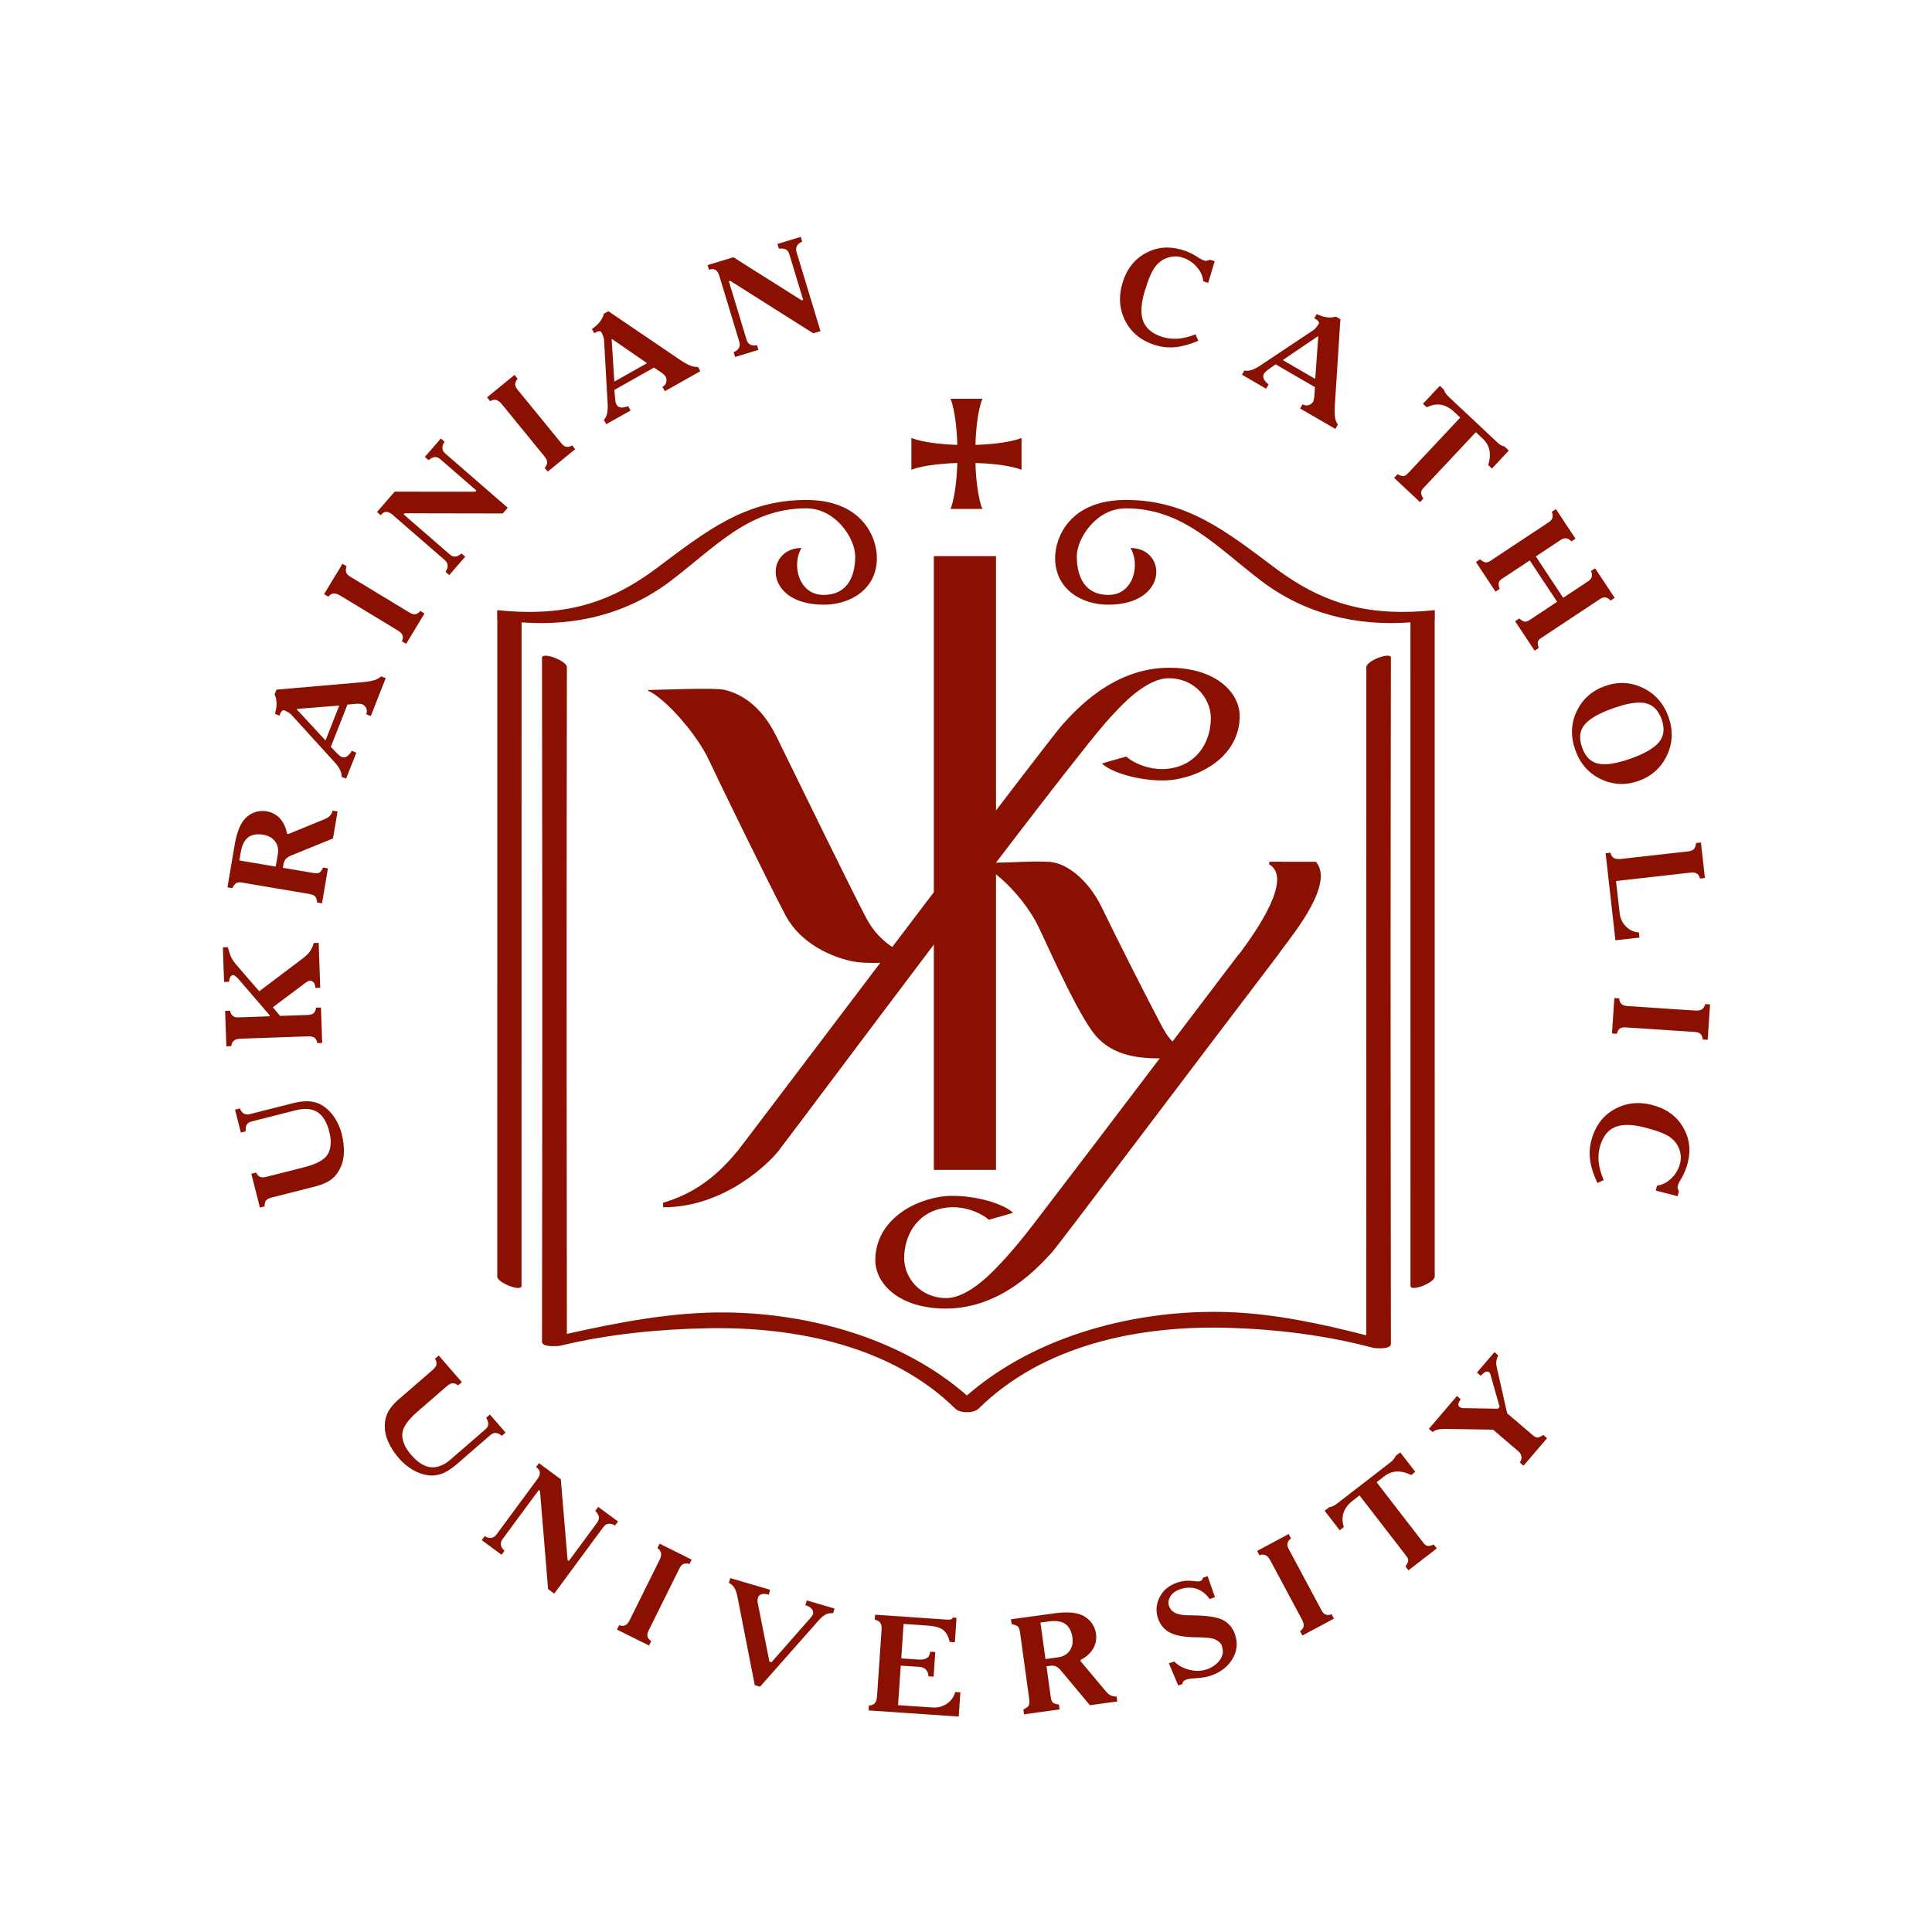 <?xml version="1.0" encoding="utf-8"?>
<!-- Generator: Adobe Illustrator 16.0.3, SVG Export Plug-In . SVG Version: 6.00 Build 0)  -->
<!DOCTYPE svg PUBLIC "-//W3C//DTD SVG 1.1//EN" "http://www.w3.org/Graphics/SVG/1.1/DTD/svg11.dtd">
<svg version="1.1" xmlns="http://www.w3.org/2000/svg" xmlns:xlink="http://www.w3.org/1999/xlink" x="0px" y="0px"
	 width="286.058px" height="286.059px" viewBox="0 0 286.058 286.059" enable-background="new 0 0 286.058 286.059"
	 xml:space="preserve">
<symbol  id="Deleted_Symbol" viewBox="-201.1 -217.78 402.199 435.56">
	<g>
		<g>
			<g>
				<path fill="#8A1002" d="M-23.423,187.322c0,4.554,0,9.107,0,13.667c0,0,6.404-3.036,23.626-3.036
					c17.213,0,23.624,3.036,23.624,3.036c0-4.56,0-9.113,0-13.667c0,0-6.411,2.963-23.624,2.963
					C-17.019,190.285-23.423,187.322-23.423,187.322z"/>
			</g>
		</g>
		<g>
			<g>
				<path fill="#8A1002" d="M-6.636,217.779c4.554,0,9.113,0,13.67,0c0,0-3.037-6.407-3.037-23.626
					c0-17.216,3.037-23.624,3.037-23.624c-4.557,0-9.116,0-13.67,0c0,0,2.966,6.408,2.966,23.624
					C-3.67,211.372-6.636,217.779-6.636,217.779z"/>
			</g>
		</g>
	</g>
	<g>
		<path fill="#8A1002" d="M182.265,105.848c-0.002,2.699-10.547-1.309-10.545-4.002c0.043-41.764-0.068-73.522-0.027-115.285
			c0.049-49.431-0.004-150.564-0.012-171.337c-19.545,5.021-39.902,9.351-59.807,9.962c-38.172,1.173-81.244-9.608-111.141-35.49
			c-0.113-0.098-0.221-0.199-0.333-0.298c-27.948,24.454-67.217,35.16-103.021,35.619c-22.817,0.293-46.112-4.169-68.581-9.197
			c-0.036,40.758-0.072,83.295-0.108,123.951c-0.047,54.301,0.113,159.014,0.111,162.073c-0.002,2.699-10.666,6.697-10.664,4.002
			c0.037-41.781,0.074-77.559,0.111-119.339c0.049-54.302-0.113-171.021-0.111-174.078c0.002-2.434,6.818-1.922,8.088-1.616
			c20.586,4.951,42.197,7.061,63.314,7.438c36.967,0.661,78.402-7.407,105.85-34.487c2.084-2.058,7.943-2.058,10.027,0
			c27.838,27.471,68.93,35.685,106.457,34.679c20.874-0.56,42.342-3.149,62.565-8.55c1.262-0.338,7.828-0.796,7.826,1.615
			c-0.043,41.763-0.084,85.527-0.125,127.29C182.085-6.699,182.269,102.667,182.265,105.848z"/>
		<g>
			<g>
				<g>
					<path fill="#8A1002" d="M-201.041,123.094c-0.002-42.471-0.02-280.994-0.02-282.674c0-2.696,10.4-6.699,10.4-4.002
						c0.002,42.472,0.02,284.996,0.02,286.676C-190.641,125.79-201.039,125.791-201.041,123.094L-201.041,123.094z"/>
				</g>
				<path fill="#8A1002" d="M-68.559,173.539c-26.188,0-42.922-13.369-64.072-29.215c-21.836-16.36-41.563-20.814-68.469-18.064
					v-3.993c26.906-4.382,52.955,0.245,74.371,16.495c19.5,14.796,33.58,31.173,58.215,31.173c12.58,0,20.996-12.831,20.996-20.67
					c0-5.461-1.467-16.461-13.641-16.461c-10.652,0-13.736,12.958-9.404,20.125c-15.707,0-16.55-24.325,9.598-24.325
					c11.197,0,22.73,6.5,22.73,20C-38.234,157.687-44.678,173.539-68.559,173.539z"/>
			</g>
			<g>
				<g>
					<path fill="#8A1002" d="M201.041,123.094c0.002-42.471,0.02-280.994,0.02-282.674c0-2.696-10.4-6.699-10.4-4.002
						c-0.002,42.472-0.02,284.996-0.02,286.676C190.64,125.79,201.039,125.791,201.041,123.094L201.041,123.094z"/>
				</g>
				<path fill="#8A1002" d="M68.559,173.539c26.188,0,42.922-13.369,64.072-29.215c21.836-16.36,41.563-20.814,68.469-18.064v-3.993
					c-26.906-4.382-52.955,0.245-74.371,16.495c-19.5,14.796-33.58,31.173-58.214,31.173c-12.58,0-20.996-12.831-20.996-20.67
					c0-5.461,1.467-16.461,13.641-16.461c10.652,0,13.736,12.958,9.404,20.125c15.707,0,16.55-24.325-9.598-24.325
					c-11.197,0-22.73,6.5-22.73,20C38.234,157.687,44.678,173.539,68.559,173.539z"/>
			</g>
		</g>
	</g>
	<g>
		<g>
			<path fill="#8A1002" d="M87.138,101.554c-24.25,0-40.324-18.495-45.666-24.292C34.499,69.699-105.355-115.84-98.07-105.779
				c-11.042-13.584-21.572-19.043-31.886-22.168l0.052-1.936c26.959,0,46.125,19.854,49.459,24.187
				C-70.075-92.218,15.171,22.168,48.84,64.441c4.869,6.113,9.556,12.202,14.879,17.783c2.116,2.219,13.231,14.829,23.253,14.829
				c11,0,18.041-8.601,18.041-17.125c0-9.25-5-18.875-15.874-21.292c-10.329-2.295-18.829,3.198-20.417,4.834
				c0,0-10.435-2.932-10.441-3.027c5.941-5.307,22.046-8.422,31.524-6.807c14.667,2.5,27.585,12.292,27.585,27.167
				C117.39,90.814,107.305,101.554,87.138,101.554z"/>
		</g>
		<g>
			<path fill="#8A1002" d="M-42.657-6.033c-6.437,12.1-29.052,58.514-38.711,78.215c-6.494,13.247-15.351,18.282-22.071,19.875
				c-4.617,1.094-27.462-0.018-32.876-0.036v-0.363c6.938-2.932,20.762-18.272,26.12-29.862
				c3.605-7.799,25.234-52.141,32.741-66.354c7.467-14.138,23.875-19.281,30.834-20.138c5.532-0.681,11.451-0.17,17.008-0.17
				c1.168,0,2.369,0.042,3.583,0.096v3.53C-32.984-18.263-38.729-13.418-42.657-6.033z"/>
		</g>
		<g>
			<path fill="#8A1002" d="M96.325-63.527c-1.831,0.73-3.604,1.634-5.311,2.756c-3.792,2.492-5.721,6.113-7.777,10.01
				c-4.755,9.014-18.16,35.273-25.104,49.696c-4.606,9.567-13.584,18.899-22.672,19.372c-10.66,0.555-21.579-1.121-32.144,0
				C8.369,17.771,21.87,7.203,30.021-7.443c2.578-4.635,15.602-35.188,24.188-47.038C64.63-68.867,83.293-65.73,96.325-65.73
				V-63.527z"/>
		</g>
		<polygon fill="#8A1002" points="12.862,-113.829 -13.804,-113.829 -13.804,149.45 12.862,149.45 		"/>
		<path fill="#8A1002" d="M-21.743-126.341"/>
		<path fill="#8A1002" d="M-61.987,57.179"/>
		<path fill="#8A1002" d="M60.219,92.771"/>
		<path fill="#8A1002" d="M150.097,18.322l-20.041,0.018v-1.122c10.209-5.874-5.072-28.126-13.025-38.667h-0.139
			c-26.52-34.922-64.872-85.61-87.249-114.763c-4.759-6.199-9.556-12.202-14.879-17.782c-2.116-2.219-13.231-14.83-23.253-14.83
			c-11,0-18.041,8.602-18.041,17.125c0,9.25,5,18.875,15.874,21.292c10.329,2.296,18.829-3.198,20.417-4.833
			c0,0,10.435,2.932,10.441,3.027c-5.941,5.307-22.046,8.422-31.524,6.806c-14.667-2.5-27.585-12.292-27.585-27.167
			c0-10.01,10.085-20.75,30.252-20.75c24.25,0,40.324,18.495,45.666,24.292c2.604,2.823,62.609,82.528,96.955,127.583h-0.057
			c0.82,1.096,1.506,2.019,2.021,2.723C140.804-12.08,158.083,9.051,150.097,18.322z"/>
	</g>
</symbol>
<g id="Шар_1">
	<g id="Новий_символ_3_1_">
		<g id="Новий_символ_2">
			<g id="Новий_символ_5_">
			</g>
			<g id="Новий_символ_2_">
			</g>
			<g id="Новий_символ_1_">
			</g>
			<g id="Новий_символ_6_">
			</g>
			<g id="Новий_символ_7_">
			</g>
			<g id="Новий_символ_3_">
			</g>
			<g id="Новий_символ">
			</g>
		</g>
		<g>
			<g>
				<path fill="#8A1002" d="M140.738,75.354c1.572,0,3.146,0,4.719,0c0,0-0.885-1.879-1.027-6.799
					c4.939,0.137,6.824,1.002,6.824,1.002c0-1.571,0-3.144,0-4.717c0,0-1.887,0.887-6.824,1.027
					c0.141-4.939,1.027-6.823,1.027-6.823c-1.572,0-3.146,0-4.719,0c0,0,0.867,1.884,1.004,6.822
					c-4.922-0.143-6.799-1.026-6.799-1.026c0,1.573,0,3.146,0,4.717c0,0,1.877-0.862,6.799-1.001
					C141.602,73.475,140.738,75.354,140.738,75.354z"/>
				<path fill="#8A1002" d="M202.303,98.77c0.016,14.416-0.023,25.379-0.01,39.794c0.018,17.063,0,51.972-0.004,59.142
					c-6.746-1.732-13.773-3.228-20.645-3.438c-13.176-0.404-28.043,3.317-38.363,12.251c-0.039,0.033-0.076,0.068-0.113,0.103
					c-9.648-8.441-23.203-12.137-35.561-12.295c-7.877-0.102-15.918,1.439-23.674,3.175c-0.012-14.068-0.025-28.752-0.037-42.785
					c-0.016-18.744,0.039-54.889,0.039-55.944c-0.002-0.932-3.682-2.312-3.682-1.381c0.014,14.422,0.025,26.771,0.039,41.193
					c0.016,18.743-0.039,59.032-0.039,60.088c0,0.84,2.354,0.663,2.791,0.558c7.107-1.709,14.566-2.438,21.855-2.567
					c12.76-0.229,27.063,2.557,36.537,11.904c0.719,0.71,2.742,0.71,3.461,0c9.609-9.482,23.793-12.317,36.746-11.971
					c7.205,0.193,14.617,1.088,21.598,2.951c0.436,0.117,2.701,0.275,2.701-0.557c-0.016-14.416-0.029-29.522-0.043-43.938
					c-0.02-18.813,0.043-56.564,0.043-57.662C205.941,96.457,202.303,97.84,202.303,98.77z"/>
				<path fill="#8A1002" d="M99.285,86.027c6.73-5.107,11.592-10.76,20.094-10.76c4.344,0,7.248,4.429,7.248,7.135
					c0,1.885-0.506,5.682-4.709,5.682c-3.676,0-4.74-4.473-3.246-6.946c-5.422,0-5.713,8.396,3.313,8.396
					c3.865,0,7.848-2.244,7.848-6.904c0-3.135-2.225-8.606-10.469-8.606c-9.039,0-14.814,4.614-22.115,10.084
					c-7.537,5.647-14.348,7.185-23.635,6.235v1.379c0.008,0.001,0.014,0.002,0.021,0.003c-0.002,15.388-0.008,96.708-0.008,97.284
					c0,0.931,3.59,2.313,3.59,1.381c0.002-13.92,0.006-90.09,0.008-98.24C85.215,92.747,92.855,90.906,99.285,86.027z"/>
				<path fill="#8A1002" d="M212.443,90.343c-9.287,0.949-16.096-0.588-23.633-6.235c-7.301-5.47-13.078-10.084-22.117-10.084
					c-8.242,0-10.467,5.472-10.467,8.606c0,4.66,3.98,6.904,7.846,6.904c9.025,0,8.734-8.396,3.313-8.396
					c1.496,2.474,0.432,6.946-3.246,6.946c-4.201,0-4.707-3.797-4.707-5.682c0-2.706,2.904-7.135,7.246-7.135
					c8.504,0,13.363,5.652,20.096,10.76c6.428,4.879,14.068,6.72,22.061,6.122c0,8.15,0.006,84.32,0.006,98.24
					c0,0.932,3.59-0.45,3.59-1.381c0-0.576-0.006-81.896-0.006-97.284c0.006-0.001,0.014-0.002,0.02-0.003V90.343z"/>
				<path fill="#8A1002" d="M128.305,136.008c-2.223-4.177-10.027-20.198-13.361-26.998c-2.242-4.573-5.299-6.311-7.619-6.86
					c-1.594-0.378-9.48,0.006-11.348,0.012v0.126c2.395,1.012,7.166,6.307,9.016,10.308c1.244,2.692,8.711,17.998,11.301,22.904
					c2.578,4.88,8.242,6.655,10.645,6.95c1.104,0.137,2.252,0.133,3.395,0.107c-11.646,15.367-22.375,29.565-21.154,27.881
					c-3.813,4.689-7.447,6.573-11.006,7.652l0.018,0.668c9.305,0,15.92-6.853,17.072-8.349c2.025-2.634,12.332-16.426,23.002-30.547
					v33.354h9.205v-43.768c1.967,1.581,4.264,4.064,5.922,7.045c0.891,1.6,5.387,12.146,8.35,16.236
					c2.488,3.436,6.34,3.976,9.965,3.982c-6.742,8.889-13.654,17.988-18.443,24.229c-1.643,2.14-3.299,4.212-5.137,6.138
					c-0.73,0.767-4.566,5.119-8.025,5.119c-3.797,0-6.229-2.969-6.229-5.911c0-3.192,1.727-6.515,5.48-7.35
					c3.564-0.792,6.498,1.104,7.047,1.669c0,0,3.602-1.013,3.604-1.045c-2.051-1.832-7.609-2.907-10.881-2.35
					c-5.063,0.863-9.521,4.243-9.521,9.378c0,3.455,3.48,7.162,10.441,7.162c8.371,0,13.92-6.384,15.764-8.385
					c0.898-0.975,21.611-28.487,33.467-44.039h-0.02c0.283-0.379,0.52-0.697,0.697-0.94c1.682-2.294,7.646-9.588,4.891-12.788
					l-6.918-0.006v0.387c3.523,2.028-1.752,9.709-4.496,13.348h-0.049c-2.941,3.875-6.309,8.313-9.775,12.885
					c-0.787-0.782-1.303-1.747-1.842-2.767c-1.641-3.111-6.268-12.176-8.664-17.154c-1.59-3.303-4.689-6.523-7.826-6.687
					c-2.582-0.135-5.205,0.104-7.801,0.13v-0.005c4.861-6.376,9.287-12.119,12.418-16.05c1.682-2.11,3.299-4.212,5.137-6.139
					c0.73-0.766,4.566-5.119,8.025-5.119c3.797,0,6.229,2.969,6.229,5.911c0,3.193-1.727,6.516-5.48,7.35
					c-3.564,0.793-6.498-1.104-7.047-1.668c0,0-3.602,1.012-3.604,1.045c2.051,1.831,7.609,2.907,10.881,2.35
					c5.063-0.863,9.521-4.243,9.521-9.378c0-3.455-3.48-7.162-10.441-7.162c-8.371,0-13.92,6.384-15.764,8.385
					c-0.641,0.696-4.545,5.761-9.875,12.747V82.338h-9.205V132.1c-2.021,2.664-4.094,5.396-6.154,8.113
					C130.572,139.201,129.275,137.833,128.305,136.008z"/>
			</g>
			<g>
				<path fill="#8A1002" d="M64.961,200.7l3.42,3.943l-0.553,0.479c-0.265-0.203-0.521-0.308-0.771-0.317s-0.549,0.137-0.896,0.438
					l-4.369,3.788c-1.472,1.276-2.216,2.4-2.231,3.373c-0.016,0.973,0.422,1.974,1.315,3.004c0.978,1.126,1.946,1.738,2.907,1.835
					s1.953-0.297,2.975-1.184l5.09-4.412c0.285-0.248,0.436-0.504,0.447-0.769c0.013-0.264-0.09-0.584-0.308-0.959l0.552-0.479
					l2.316,2.672l-0.552,0.479c-0.321-0.267-0.618-0.409-0.892-0.425c-0.274-0.016-0.549,0.095-0.825,0.334l-5.028,4.359
					c-0.816,0.689-1.57,1.151-2.264,1.385c-0.691,0.234-1.389,0.288-2.088,0.161c-0.759-0.131-1.484-0.405-2.176-0.821
					s-1.326-0.946-1.903-1.592c-0.753-0.869-1.313-1.737-1.68-2.604s-0.521-1.72-0.462-2.561c0.034-0.725,0.227-1.375,0.577-1.952
					c0.351-0.576,0.827-1.125,1.431-1.648l5.074-4.399c0.337-0.292,0.523-0.563,0.56-0.81s-0.037-0.527-0.218-0.84L64.961,200.7z"/>
				<path fill="#8A1002" d="M79.797,216.636l3.239,2.391l0.999,11.957l0.188,0.139l4.193-5.681c0.217-0.294,0.3-0.581,0.251-0.861
					c-0.05-0.28-0.226-0.574-0.528-0.881l0.434-0.587l2.932,2.163l-0.434,0.588c-0.375-0.209-0.708-0.291-0.998-0.245
					s-0.539,0.211-0.748,0.494l-7.264,9.844l-0.909-0.67l-1.201-14.552l-0.171-0.126l-5.361,7.264
					c-0.209,0.283-0.296,0.568-0.26,0.855c0.035,0.287,0.214,0.583,0.536,0.887l-0.434,0.588l-2.931-2.163l0.434-0.587
					c0.375,0.209,0.707,0.291,0.998,0.244c0.289-0.046,0.539-0.211,0.748-0.494l6.096-8.26c0.253-0.368,0.359-0.692,0.32-0.973
					c-0.039-0.282-0.227-0.529-0.563-0.744L79.797,216.636z"/>
				<path fill="#8A1002" d="M97.66,228.562l4.752,2.358l-0.324,0.654c-0.33-0.103-0.621-0.108-0.873-0.014
					c-0.253,0.093-0.473,0.343-0.658,0.75l-4.475,9.013c-0.217,0.406-0.286,0.738-0.208,0.995c0.078,0.258,0.261,0.481,0.548,0.668
					l-0.324,0.654l-4.752-2.358l0.325-0.654c0.305,0.121,0.588,0.133,0.851,0.037c0.262-0.096,0.494-0.351,0.699-0.762l4.475-9.014
					c0.186-0.406,0.24-0.741,0.166-1.005c-0.076-0.264-0.251-0.487-0.525-0.668L97.66,228.562z"/>
				<path fill="#8A1002" d="M108.121,233.662l5.91,1.723l-0.216,0.74c-0.405-0.132-0.753-0.159-1.041-0.082
					c-0.289,0.078-0.476,0.26-0.559,0.545c-0.034,0.117-0.052,0.256-0.056,0.417c-0.002,0.161,0.019,0.319,0.063,0.472l1.702,8.548
					l0.307,0.089l5.741-6.526c0.135-0.158,0.229-0.278,0.283-0.361c0.053-0.083,0.094-0.169,0.12-0.261
					c0.075-0.259,0.012-0.51-0.19-0.753c-0.204-0.242-0.517-0.425-0.939-0.548l0.205-0.701l4.11,1.199l-0.204,0.701
					c-0.432-0.042-0.806,0.022-1.121,0.191c-0.315,0.169-0.648,0.448-0.999,0.839l-8.706,9.846l-0.777-0.227l-2.586-13.202
					c-0.129-0.573-0.286-0.999-0.471-1.278c-0.186-0.279-0.445-0.503-0.781-0.671L108.121,233.662z"/>
				<path fill="#8A1002" d="M129.571,239.078l10.521,0.719c0.326,0.022,0.555,0.014,0.685-0.024
					c0.131-0.039,0.236-0.129,0.317-0.273l0.531,0.037l-0.247,3.623l-0.765-0.052c-0.175-0.785-0.484-1.365-0.928-1.741
					c-0.444-0.376-1.227-0.602-2.346-0.679l-3.549-0.243l-0.349,5.101l2.359,0.161c0.637,0.057,1.106-0.007,1.411-0.194
					c0.305-0.186,0.473-0.505,0.504-0.957l0.765,0.052l-0.249,3.644l-0.765-0.052c-0.014-0.428-0.138-0.76-0.37-0.996
					s-0.548-0.368-0.944-0.396l-2.784-0.19l-0.399,5.85l5.101,0.349c0.779,0.053,1.486-0.132,2.119-0.557
					c0.635-0.424,1.048-1.002,1.24-1.735l0.766,0.053l-0.245,3.583l-13.347-0.912l0.049-0.729c0.356-0.003,0.634-0.103,0.832-0.299
					c0.199-0.196,0.32-0.517,0.365-0.961l0.686-10.04c0.017-0.446-0.061-0.773-0.231-0.981s-0.433-0.352-0.782-0.43L129.571,239.078
					z"/>
				<path fill="#8A1002" d="M149.685,239.758l6.204-0.855c1.575-0.217,2.802-0.209,3.681,0.024c0.878,0.234,1.572,0.698,2.084,1.392
					c0.162,0.237,0.296,0.485,0.403,0.743s0.18,0.521,0.217,0.79c0.118,0.857-0.034,1.626-0.456,2.305
					c-0.423,0.68-1.029,1.217-1.82,1.613l0.006,0.204l3.681,4.387c0.243,0.308,0.492,0.526,0.746,0.655
					c0.254,0.128,0.553,0.19,0.896,0.184l0.1,0.723l-4.052,0.559l-4.327-5.179c-0.222-0.256-0.448-0.443-0.68-0.562
					s-0.572-0.146-1.022-0.084l-0.4,0.055l0.618,4.482c0.066,0.482,0.184,0.787,0.352,0.914c0.168,0.127,0.456,0.217,0.865,0.27
					l0.1,0.723l-5.255,0.725l-0.1-0.724c0.418-0.194,0.679-0.38,0.783-0.559s0.134-0.482,0.089-0.914l-1.375-9.969
					c-0.057-0.415-0.163-0.694-0.319-0.836c-0.156-0.142-0.462-0.257-0.918-0.344L149.685,239.758z M154.052,240.241l0.745,5.407
					l1.857-0.256c0.76-0.104,1.332-0.426,1.717-0.964c0.384-0.538,0.522-1.202,0.413-1.992c-0.142-0.923-0.487-1.582-1.036-1.977
					c-0.549-0.395-1.353-0.527-2.409-0.395L154.052,240.241z"/>
				<path fill="#8A1002" d="M178.805,233.363l1.083,3.125l-0.784,0.272c-0.517-0.751-1.157-1.255-1.923-1.513
					c-0.766-0.257-1.591-0.232-2.477,0.075c-0.698,0.242-1.188,0.619-1.468,1.131c-0.281,0.513-0.311,1.002-0.088,1.469
					c0.186,0.451,0.527,0.773,1.022,0.966s1.163,0.288,2.003,0.282c2.422,0.005,4.059,0.239,4.911,0.702
					c0.852,0.463,1.441,1.168,1.77,2.113c0.443,1.278,0.319,2.492-0.372,3.64c-0.691,1.149-1.735,1.965-3.131,2.449
					c-0.309,0.107-0.61,0.19-0.905,0.25s-1.013,0.136-2.152,0.231c-0.375,0.044-0.667,0.124-0.875,0.239
					c-0.208,0.115-0.321,0.276-0.34,0.483c-0.009,0.018-0.013,0.029-0.01,0.036c0.002,0.006,0.005,0.016,0.01,0.029l-0.624,0.216
					l-1.385-3.278l0.785-0.272c0.597,0.595,1.352,1.005,2.265,1.233s1.779,0.199,2.598-0.085c0.577-0.2,1.071-0.497,1.484-0.89
					c0.412-0.393,0.684-0.834,0.814-1.324c0.045-0.173,0.057-0.366,0.035-0.581c-0.021-0.214-0.068-0.445-0.139-0.693
					c-0.063-0.179-0.183-0.352-0.36-0.519c-0.179-0.167-0.401-0.312-0.669-0.434c-0.259-0.096-0.568-0.165-0.928-0.205
					c-0.36-0.04-0.941-0.071-1.746-0.092c-1.729-0.002-3.033-0.219-3.912-0.651c-0.879-0.432-1.489-1.141-1.83-2.125
					c-0.363-1.048-0.293-2.089,0.213-3.124c0.506-1.034,1.369-1.763,2.591-2.187c0.402-0.14,0.803-0.228,1.203-0.267
					c0.4-0.038,0.844-0.027,1.33,0.033c0.447,0.074,0.768,0.067,0.962-0.022c0.195-0.089,0.313-0.248,0.354-0.477L178.805,233.363z"
					/>
				<path fill="#8A1002" d="M186.131,229.636l4.676-2.503l0.345,0.644c-0.274,0.208-0.447,0.443-0.518,0.703
					c-0.07,0.26,0.006,0.583,0.229,0.971l4.749,8.872c0.205,0.412,0.435,0.661,0.69,0.747c0.255,0.086,0.543,0.066,0.862-0.059
					l0.345,0.644l-4.677,2.503l-0.345-0.644c0.275-0.178,0.449-0.402,0.523-0.671c0.073-0.269,0.001-0.606-0.216-1.012l-4.75-8.872
					c-0.223-0.387-0.464-0.626-0.723-0.718c-0.258-0.092-0.541-0.078-0.848,0.04L186.131,229.636z"/>
				<path fill="#8A1002" d="M196.129,223.688l0.675-0.521c0.212-0.027,0.412-0.088,0.6-0.182s0.405-0.236,0.652-0.427l7.688-5.939
					c0.222-0.154,0.402-0.315,0.542-0.483c0.14-0.167,0.267-0.363,0.38-0.588l0.658-0.508l2.232,2.89l-0.607,0.469
					c-0.755-0.374-1.467-0.546-2.135-0.517c-0.669,0.029-1.295,0.27-1.88,0.721l-1.112,0.859l6.921,8.959
					c0.195,0.276,0.41,0.431,0.643,0.465s0.535-0.033,0.907-0.202l0.447,0.578l-4.198,3.243l-0.446-0.578
					c0.263-0.357,0.399-0.638,0.412-0.844c0.012-0.205-0.086-0.442-0.293-0.709l-6.921-8.959l-0.944,0.729
					c-0.708,0.547-1.176,1.144-1.403,1.789c-0.229,0.646-0.22,1.371,0.023,2.174l-0.607,0.469L196.129,223.688z"/>
				<path fill="#8A1002" d="M211.556,211.568l4.166-4.875l0.556,0.475c-0.209,0.307-0.324,0.545-0.344,0.715
					c-0.021,0.169,0.025,0.302,0.139,0.399c0.082,0.071,0.182,0.127,0.296,0.169c0.115,0.042,0.241,0.057,0.378,0.042l5.051,0.085
					l0.235-0.275l-1.272-4.506c-0.072-0.249-0.12-0.401-0.143-0.458c-0.022-0.057-0.05-0.098-0.08-0.125
					c-0.165-0.141-0.346-0.174-0.543-0.1c-0.197,0.075-0.448,0.271-0.755,0.587l-0.556-0.475l2.588-3.028l0.556,0.475
					c-0.149,0.321-0.241,0.616-0.276,0.885c-0.034,0.27-0.014,0.567,0.063,0.895l1.544,6.812l3.794,3.242
					c0.288,0.246,0.529,0.359,0.725,0.339s0.473-0.147,0.833-0.381l0.555,0.475l-3.487,4.081l-0.556-0.475
					c0.201-0.277,0.284-0.561,0.249-0.853c-0.036-0.292-0.167-0.544-0.395-0.757l-3.81-3.255l-6.95-0.112
					c-0.53-0.004-0.94,0.028-1.23,0.098c-0.291,0.069-0.544,0.189-0.761,0.359L211.556,211.568z"/>
			</g>
			<g>
				<g>
					<path fill="#8A1002" d="M38.483,178.799l-1.271-5.011l0.708-0.18c0.145,0.297,0.326,0.505,0.545,0.624s0.551,0.122,0.996,0.008
						l5.605-1.422c1.888-0.479,3.058-1.146,3.511-2.001c0.452-0.855,0.513-1.937,0.181-3.246c-0.363-1.432-0.951-2.404-1.766-2.916
						c-0.813-0.512-1.875-0.602-3.188-0.269l-6.527,1.657c-0.367,0.093-0.616,0.254-0.746,0.483
						c-0.131,0.229-0.184,0.558-0.158,0.987l-0.708,0.18l-0.862-3.395l0.709-0.18c0.166,0.379,0.367,0.636,0.604,0.771
						c0.237,0.136,0.532,0.159,0.887,0.069l6.449-1.637c1.039-0.249,1.921-0.324,2.644-0.225c0.724,0.1,1.368,0.36,1.937,0.782
						c0.617,0.453,1.141,1.017,1.569,1.691s0.757,1.426,0.98,2.254c0.28,1.104,0.388,2.122,0.325,3.052
						c-0.064,0.931-0.313,1.755-0.744,2.475c-0.356,0.627-0.821,1.119-1.395,1.475c-0.572,0.356-1.244,0.632-2.019,0.828
						l-6.509,1.652c-0.433,0.109-0.721,0.267-0.865,0.47c-0.143,0.203-0.204,0.484-0.184,0.841L38.483,178.799z"/>
					<path fill="#8A1002" d="M33.516,154.924l-0.186-5.25l0.73-0.026c0.065,0.335,0.2,0.591,0.402,0.767s0.526,0.249,0.972,0.219
						l4.501-0.159l-0.005-0.147l-4.551-5.287c-0.183-0.205-0.351-0.368-0.505-0.489c-0.152-0.122-0.29-0.18-0.412-0.176
						c-0.147,0.02-0.27,0.115-0.365,0.288s-0.158,0.407-0.188,0.703l-0.73,0.026l-0.181-5.124l0.729-0.026
						c0.217,0.767,0.401,1.299,0.555,1.596c0.152,0.297,0.355,0.597,0.609,0.897l3.492,4.036l6.07-4.584
						c0.674-0.488,1.139-0.909,1.397-1.263c0.259-0.354,0.46-0.787,0.604-1.298l0.729-0.026l0.234,6.643l-0.73,0.025
						c-0.001-0.436-0.134-0.751-0.398-0.947c-0.264-0.194-0.587-0.151-0.97,0.129l-4.927,3.693l1.082,1.277l4.016-0.141
						c0.459-0.002,0.785-0.098,0.974-0.288c0.19-0.189,0.299-0.454,0.327-0.792l0.73-0.026l0.185,5.251l-0.729,0.025
						c-0.039-0.322-0.162-0.575-0.372-0.757s-0.544-0.266-1.003-0.25l-10.058,0.354c-0.445,0.03-0.767,0.14-0.963,0.33
						c-0.196,0.19-0.309,0.447-0.338,0.772L33.516,154.924z"/>
					<path fill="#8A1002" d="M33.678,131.383l1.035-6.116c0.263-1.553,0.637-2.709,1.122-3.47c0.485-0.759,1.136-1.277,1.95-1.553
						c0.275-0.082,0.551-0.135,0.83-0.159c0.278-0.024,0.551-0.014,0.817,0.031c0.854,0.145,1.542,0.518,2.063,1.12
						c0.522,0.602,0.854,1.336,0.996,2.202l0.196,0.055l5.284-2.166c0.367-0.138,0.648-0.308,0.848-0.509s0.346-0.466,0.443-0.792
						l0.72,0.122l-0.677,3.995l-6.232,2.54c-0.311,0.133-0.557,0.291-0.738,0.474s-0.311,0.497-0.386,0.94l-0.067,0.396l4.461,0.755
						c0.48,0.082,0.807,0.062,0.978-0.059c0.171-0.121,0.343-0.366,0.516-0.737l0.72,0.122l-0.877,5.18l-0.72-0.122
						c-0.061-0.452-0.161-0.755-0.3-0.907s-0.42-0.271-0.845-0.357l-9.921-1.68c-0.414-0.07-0.712-0.052-0.895,0.052
						c-0.182,0.105-0.383,0.36-0.603,0.765L33.678,131.383z M35.441,127.402l5.381,0.911l0.311-1.831
						c0.127-0.749-0.009-1.385-0.407-1.91c-0.397-0.523-0.991-0.853-1.778-0.985c-0.922-0.142-1.654-0.013-2.195,0.388
						c-0.541,0.401-0.906,1.12-1.096,2.158L35.441,127.402z"/>
					<path fill="#8A1002" d="M50.57,115.019c0.033-0.305-0.031-0.628-0.194-0.973c-0.163-0.343-0.394-0.688-0.694-1.033l-6.499-7.14
						c-0.133-0.143-0.284-0.267-0.454-0.371c-0.169-0.104-0.371-0.21-0.605-0.318c-0.15-0.06-0.292-0.013-0.425,0.139
						c-0.132,0.152-0.237,0.364-0.315,0.636l-0.68-0.268c0.174-0.551,0.257-1.066,0.249-1.546c-0.007-0.479-0.105-0.922-0.294-1.329
						l0.277-0.707l12.371-1.07c0.809-0.06,1.46-0.154,1.955-0.285c0.494-0.13,0.884-0.335,1.169-0.616l0.68,0.268l-2.211,5.615
						l-0.68-0.268c0.136-0.309,0.138-0.607,0.003-0.895c-0.134-0.287-0.352-0.49-0.654-0.609c-0.05-0.02-0.15-0.033-0.301-0.039
						s-0.268-0.011-0.354-0.015l-1.467,0.125l-2.466,6.263l0.913,0.949c0.45,0.48,0.85,0.675,1.197,0.585s0.68-0.405,0.994-0.947
						l0.68,0.268l-1.516,3.848L50.57,115.019z M43.947,105.04l4.189,4.53l0.076,0.03l2.01-5.104l-0.057-0.022l-6.188,0.489
						L43.947,105.04z"/>
					<path fill="#8A1002" d="M47.986,87.97l2.723-4.494l0.625,0.379c-0.129,0.316-0.156,0.604-0.084,0.862
						c0.073,0.258,0.305,0.497,0.693,0.716l8.605,5.215c0.387,0.25,0.711,0.348,0.973,0.293c0.264-0.055,0.499-0.216,0.709-0.484
						l0.625,0.378l-2.723,4.494l-0.625-0.378c0.145-0.291,0.18-0.57,0.104-0.837c-0.074-0.268-0.309-0.521-0.702-0.759l-8.606-5.215
						c-0.389-0.219-0.718-0.303-0.986-0.252c-0.268,0.051-0.503,0.205-0.705,0.46L47.986,87.97z"/>
					<path fill="#8A1002" d="M55.82,75.808l2.615-3.011l11.949,0.01l0.152-0.175l-5.33-4.63c-0.275-0.239-0.555-0.346-0.836-0.321
						c-0.282,0.025-0.587,0.175-0.915,0.449l-0.552-0.479l2.366-2.724l0.552,0.479c-0.236,0.354-0.342,0.677-0.317,0.969
						s0.17,0.552,0.435,0.783l9.237,8.022l-0.733,0.844l-14.542-0.026l-0.139,0.16l6.816,5.92c0.266,0.231,0.542,0.341,0.829,0.329
						c0.287-0.011,0.595-0.164,0.922-0.458l0.551,0.479l-2.365,2.724l-0.552-0.479c0.235-0.354,0.342-0.677,0.317-0.968
						c-0.025-0.291-0.17-0.552-0.436-0.783l-7.75-6.731c-0.347-0.282-0.661-0.415-0.943-0.4c-0.282,0.016-0.543,0.182-0.78,0.497
						L55.82,75.808z"/>
					<path fill="#8A1002" d="M72.113,58.833l4.069-3.323l0.462,0.566c-0.227,0.255-0.35,0.517-0.367,0.784
						c-0.018,0.268,0.12,0.57,0.414,0.907l6.365,7.794c0.279,0.365,0.553,0.566,0.818,0.602c0.266,0.037,0.541-0.037,0.828-0.219
						l0.463,0.566l-4.069,3.323l-0.462-0.566c0.233-0.226,0.359-0.477,0.378-0.754c0.019-0.277-0.117-0.594-0.408-0.95l-6.365-7.794
						c-0.293-0.336-0.575-0.526-0.845-0.567s-0.543,0.024-0.819,0.198L72.113,58.833z"/>
					<path fill="#8A1002" d="M89.406,62.172c0.218-0.216,0.372-0.508,0.463-0.877c0.09-0.369,0.129-0.783,0.113-1.24l-0.539-9.64
						c-0.012-0.195-0.051-0.386-0.117-0.574c-0.065-0.188-0.155-0.397-0.27-0.628c-0.079-0.142-0.219-0.195-0.417-0.161
						s-0.413,0.132-0.646,0.293l-0.358-0.636c0.482-0.318,0.872-0.666,1.169-1.042c0.296-0.376,0.499-0.782,0.609-1.217l0.662-0.373
						l10.273,6.974c0.664,0.464,1.229,0.802,1.695,1.012c0.467,0.211,0.898,0.298,1.297,0.259l0.358,0.637l-5.258,2.961
						l-0.358-0.636c0.301-0.154,0.49-0.384,0.566-0.692c0.078-0.307,0.037-0.603-0.123-0.885c-0.026-0.047-0.096-0.121-0.209-0.22
						c-0.112-0.1-0.201-0.178-0.266-0.235l-1.217-0.828l-5.864,3.303l0.109,1.312c0.047,0.657,0.233,1.06,0.561,1.21
						s0.782,0.114,1.368-0.107l0.359,0.636l-3.604,2.03L89.406,62.172z M90.563,50.251l0.393,6.159l0.041,0.071l4.779-2.692
						l-0.029-0.053l-5.11-3.525L90.563,50.251z"/>
					<path fill="#8A1002" d="M104.77,39.246l3.816-1.155l10.107,6.375l0.223-0.067l-2.045-6.757
						c-0.105-0.35-0.285-0.589-0.537-0.717s-0.59-0.164-1.014-0.107l-0.211-0.699l3.453-1.045l0.212,0.699
						c-0.388,0.174-0.649,0.391-0.784,0.65c-0.135,0.26-0.15,0.558-0.049,0.895l3.543,11.71l-1.07,0.324l-12.293-7.77l-0.202,0.062
						l2.614,8.641c0.102,0.337,0.277,0.577,0.527,0.72c0.248,0.144,0.59,0.179,1.023,0.104l0.211,0.699l-3.453,1.044l-0.212-0.699
						c0.388-0.174,0.649-0.391,0.784-0.651c0.135-0.259,0.15-0.558,0.049-0.895l-2.973-9.826c-0.143-0.423-0.338-0.703-0.585-0.84
						s-0.556-0.136-0.925,0.004L104.77,39.246z"/>
					<path fill="#8A1002" d="M177.021,49.516l0.399,0.946c-1.276,0.535-2.409,0.849-3.398,0.941c-0.99,0.091-1.949-0.001-2.879-0.28
						c-2.103-0.629-3.604-1.817-4.506-3.563c-0.901-1.745-1.049-3.629-0.443-5.65c0.609-2.034,1.748-3.507,3.416-4.419
						c1.669-0.912,3.459-1.082,5.373-0.509c0.404,0.121,0.774,0.257,1.111,0.407s0.685,0.336,1.045,0.557
						c0.306,0.205,0.551,0.355,0.734,0.453c0.184,0.097,0.358,0.164,0.523,0.199c0.05,0.029,0.117,0.039,0.201,0.028
						s0.191-0.038,0.322-0.083c0.03-0.005,0.063-0.016,0.099-0.034c0.034-0.018,0.069-0.036,0.104-0.053l0.728,0.218l-0.96,3.207
						l-0.728-0.218c-0.064-0.768-0.392-1.487-0.983-2.158s-1.319-1.137-2.182-1.395c-0.31-0.093-0.634-0.14-0.971-0.142
						c-0.337-0.002-0.691,0.054-1.063,0.168c-0.758,0.225-1.395,0.673-1.911,1.344c-0.518,0.671-1.041,1.895-1.573,3.669
						c-0.566,1.892-0.631,3.38-0.191,4.464c0.438,1.084,1.405,1.851,2.901,2.299c0.7,0.21,1.44,0.287,2.222,0.231
						C175.19,50.086,176.061,49.877,177.021,49.516z"/>
					<path fill="#8A1002" d="M184.252,54.85c0.297,0.078,0.627,0.063,0.991-0.046s0.739-0.286,1.126-0.531l8.035-5.353
						c0.161-0.109,0.306-0.24,0.435-0.392s0.264-0.335,0.405-0.551c0.081-0.141,0.057-0.288-0.073-0.441s-0.324-0.29-0.581-0.408
						l0.367-0.631c0.519,0.254,1.016,0.414,1.491,0.479c0.475,0.064,0.927,0.034,1.358-0.091l0.656,0.381l-0.8,12.391
						c-0.063,0.808-0.067,1.466-0.013,1.975s0.199,0.925,0.435,1.249l-0.367,0.631l-5.219-3.029l0.366-0.632
						c0.285,0.182,0.58,0.228,0.884,0.138c0.305-0.089,0.538-0.274,0.701-0.555c0.026-0.046,0.055-0.144,0.083-0.292
						c0.029-0.147,0.052-0.263,0.068-0.348l0.096-1.469l-5.821-3.379l-1.075,0.76c-0.542,0.374-0.795,0.739-0.758,1.096
						c0.036,0.357,0.298,0.732,0.786,1.125l-0.366,0.632l-3.577-2.076L184.252,54.85z M195.112,49.8l-5.107,3.462l-0.041,0.07
						l4.744,2.754l0.031-0.053l0.446-6.191L195.112,49.8z"/>
					<path fill="#8A1002" d="M213.181,57.125l0.616,0.578c0.059,0.204,0.149,0.39,0.271,0.56c0.12,0.169,0.294,0.359,0.52,0.571
						l7.018,6.582c0.186,0.193,0.372,0.344,0.559,0.454c0.186,0.11,0.398,0.202,0.637,0.277l0.6,0.563l-2.498,2.664l-0.554-0.52
						c0.251-0.803,0.311-1.53,0.18-2.181c-0.131-0.652-0.464-1.228-0.997-1.729l-1.016-0.953l-7.745,8.257
						c-0.241,0.237-0.361,0.473-0.358,0.707c0.002,0.234,0.114,0.52,0.337,0.859l-0.5,0.533l-3.832-3.594l0.5-0.533
						c0.392,0.2,0.688,0.289,0.893,0.267s0.421-0.156,0.652-0.403l7.745-8.257l-0.861-0.808c-0.646-0.606-1.305-0.969-1.975-1.087
						c-0.671-0.118-1.382,0.008-2.134,0.377l-0.554-0.52L213.181,57.125z"/>
					<path fill="#8A1002" d="M233.274,79.76l-0.609,0.403c-0.212-0.248-0.453-0.396-0.721-0.446
						c-0.269-0.05-0.544,0.018-0.826,0.205l-3.721,2.464l4.054,6.123l3.721-2.464c0.271-0.179,0.439-0.396,0.506-0.651
						c0.066-0.255,0.029-0.538-0.112-0.85l0.609-0.403l2.9,4.381l-0.609,0.403c-0.255-0.287-0.509-0.444-0.761-0.47
						c-0.253-0.027-0.515,0.05-0.785,0.229l-8.695,5.757c-0.282,0.187-0.453,0.376-0.513,0.567s-0.021,0.502,0.119,0.933
						l-0.608,0.403l-2.89-4.363l0.609-0.403c0.334,0.285,0.604,0.439,0.807,0.465c0.203,0.025,0.446-0.055,0.729-0.242l4.076-2.7
						L226.5,82.98l-4.076,2.699c-0.29,0.175-0.461,0.376-0.513,0.605c-0.052,0.228-0.008,0.532,0.131,0.913l-0.609,0.403l-2.9-4.381
						l0.609-0.403c0.318,0.261,0.584,0.411,0.795,0.448c0.211,0.038,0.458-0.037,0.74-0.224l8.694-5.757
						c0.271-0.179,0.436-0.402,0.494-0.669c0.059-0.266,0.025-0.544-0.101-0.832l0.609-0.403L233.274,79.76z"/>
					<path fill="#8A1002" d="M247.046,106.145c0.705,1.988,0.624,3.894-0.242,5.717c-0.868,1.823-2.271,3.078-4.208,3.766
						c-1.912,0.678-3.771,0.588-5.575-0.271c-1.805-0.86-3.064-2.297-3.779-4.312c-0.72-2.028-0.649-3.942,0.213-5.74
						c0.861-1.798,2.248-3.037,4.16-3.715c1.933-0.701,3.807-0.616,5.623,0.254C245.053,102.713,246.322,104.147,247.046,106.145z
						 M246.032,106.504c-0.502-1.374-1.32-2.173-2.455-2.397c-1.134-0.224-2.731,0.037-4.792,0.783
						c-2.052,0.728-3.442,1.531-4.171,2.41c-0.729,0.878-0.85,2.006-0.36,3.385c0.485,1.365,1.288,2.163,2.41,2.392
						c1.121,0.229,2.708-0.021,4.761-0.749c2.064-0.733,3.467-1.544,4.206-2.433S246.504,107.874,246.032,106.504z"/>
					<path fill="#8A1002" d="M251.844,124.739l0.593,5.263l-0.727,0.082c-0.095-0.357-0.252-0.605-0.471-0.743
						c-0.22-0.138-0.545-0.183-0.976-0.134l-10.987,1.237l0.536,4.759c0.086,0.769,0.395,1.424,0.925,1.966
						c0.531,0.542,1.174,0.841,1.929,0.897l0.085,0.755l-3.568,0.402l-1.451-12.895l0.726-0.082
						c0.066,0.346,0.213,0.599,0.442,0.757c0.229,0.158,0.565,0.219,1.011,0.184l10-1.125c0.416-0.047,0.713-0.162,0.891-0.345
						c0.176-0.183,0.282-0.481,0.317-0.896L251.844,124.739z"/>
					<path fill="#8A1002" d="M253.194,148.714l-0.347,5.242l-0.729-0.048c-0.031-0.34-0.139-0.608-0.322-0.804
						s-0.499-0.301-0.945-0.316l-10.041-0.665c-0.458-0.044-0.791,0.018-0.998,0.188c-0.208,0.169-0.344,0.421-0.406,0.755
						l-0.729-0.048l0.347-5.242l0.729,0.048c0.006,0.325,0.104,0.588,0.294,0.792c0.189,0.203,0.514,0.319,0.973,0.35l10.041,0.665
						c0.446,0.015,0.776-0.062,0.991-0.23c0.215-0.169,0.353-0.414,0.415-0.734L253.194,148.714z"/>
					<path fill="#8A1002" d="M237.448,174.728l-0.929,0.438c-0.587-1.254-0.946-2.373-1.078-3.357
						c-0.133-0.985-0.078-1.947,0.162-2.888c0.543-2.126,1.669-3.675,3.376-4.647c1.707-0.972,3.583-1.196,5.627-0.674
						c2.058,0.526,3.576,1.604,4.556,3.233c0.979,1.629,1.222,3.412,0.728,5.347c-0.105,0.409-0.226,0.785-0.362,1.127
						c-0.137,0.342-0.308,0.698-0.513,1.066c-0.192,0.314-0.333,0.564-0.423,0.752c-0.09,0.187-0.149,0.365-0.178,0.532
						c-0.027,0.051-0.034,0.118-0.021,0.202c0.014,0.083,0.046,0.189,0.097,0.318c0.006,0.031,0.019,0.063,0.038,0.097
						c0.02,0.034,0.038,0.067,0.058,0.102l-0.188,0.736l-3.243-0.829l0.188-0.736c0.764-0.095,1.47-0.452,2.116-1.07
						s1.082-1.364,1.305-2.236c0.08-0.314,0.114-0.639,0.103-0.976s-0.082-0.689-0.211-1.056c-0.256-0.748-0.729-1.366-1.421-1.855
						c-0.692-0.489-1.936-0.963-3.73-1.422c-1.914-0.489-3.403-0.492-4.469-0.01s-1.792,1.48-2.179,2.993
						c-0.181,0.708-0.228,1.451-0.141,2.229C236.804,172.922,237.048,173.783,237.448,174.728z"/>
				</g>
			</g>
			<path fill="#8A1002" d="M96.916,179.442"/>
			<path fill="#8A1002" stroke="#8A1002" stroke-width="0.587" stroke-miterlimit="10" d="M154.529,191.742"/>
			<path fill="#8A1002" d="M148.197,178.666"/>
		</g>
	</g>
	<g id="Новий_символ_3">
		<g id="Новий_символ_2_1_">
		</g>
	</g>
	<g id="Новий_символ_8_">
	</g>
	<g id="Новий_символ_4_">
	</g>
</g>
<g id="grid" display="none">
</g>
</svg>
